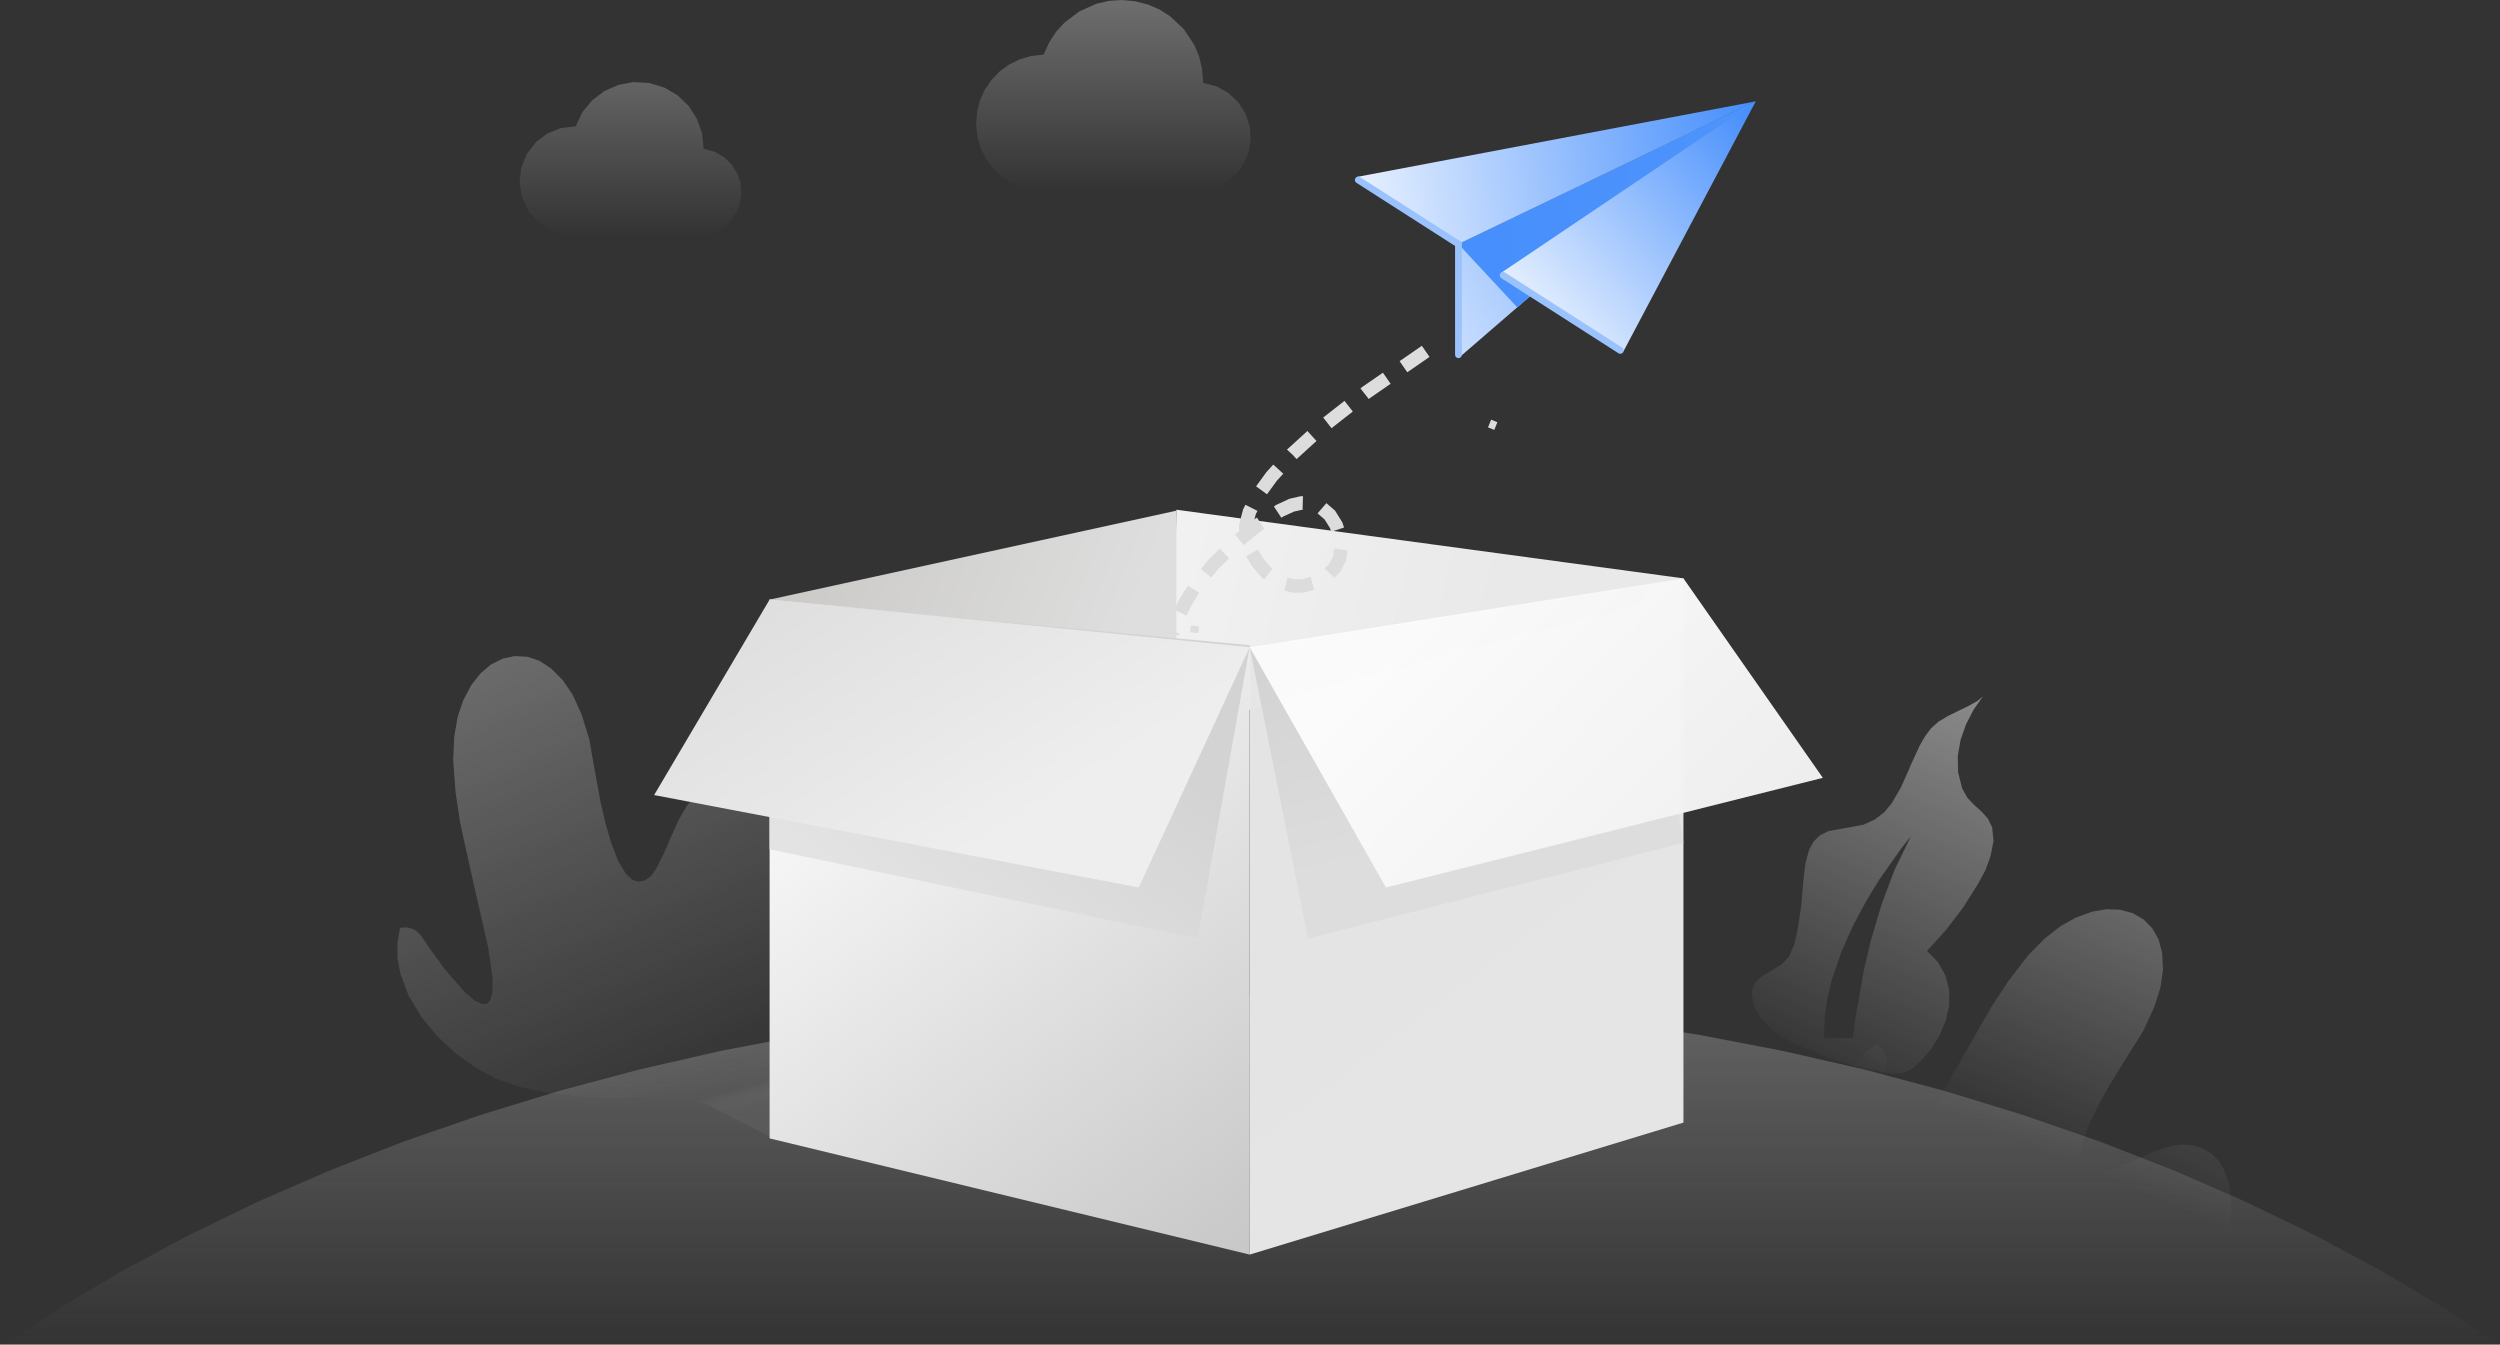 <?xml version="1.0" standalone="no"?><!DOCTYPE svg PUBLIC "-//W3C//DTD SVG 1.1//EN" "http://www.w3.org/Graphics/SVG/1.1/DTD/svg11.dtd"><svg height="199" node-id="1" sillyvg="true" template-height="199" template-width="370" version="1.1" viewBox="0 0 370 199" width="370" xmlns="http://www.w3.org/2000/svg" xmlns:xlink="http://www.w3.org/1999/xlink"><rect x="0" y="0" width="370" height="199" fill="#333333" stroke="none"/><defs node-id="98"><linearGradient gradientUnits="objectBoundingBox" id="linearGradient-1" node-id="7" spreadMethod="pad" x1="-0.47" x2="0.689" y1="-1.86" y2="1"><stop offset="0" stop-color="#d2d2d2"></stop><stop offset="1" stop-color="#d2d2d2" stop-opacity="0"></stop></linearGradient><linearGradient gradientUnits="objectBoundingBox" id="linearGradient-2" node-id="10" spreadMethod="pad" x1="1.19" x2="0.545" y1="-1.109" y2="0.556"><stop offset="0" stop-color="#d2d2d2"></stop><stop offset="1" stop-color="#d2d2d2" stop-opacity="0"></stop></linearGradient><linearGradient gradientUnits="objectBoundingBox" id="linearGradient-3" node-id="13" spreadMethod="pad" x1="0.5" x2="0.5" y1="-2.212" y2="1"><stop offset="0" stop-color="#d2d2d2"></stop><stop offset="1" stop-color="#d2d2d2" stop-opacity="0"></stop></linearGradient><linearGradient gradientUnits="objectBoundingBox" id="linearGradient-4" node-id="16" spreadMethod="pad" x1="1.001" x2="0.388" y1="-0.978" y2="1.047"><stop offset="0" stop-color="#d2d2d2"></stop><stop offset="1" stop-color="#d2d2d2" stop-opacity="0"></stop></linearGradient><linearGradient gradientUnits="objectBoundingBox" id="linearGradient-5" node-id="19" spreadMethod="pad" x1="0.5" x2="0.5" y1="-2.301" y2="1"><stop offset="0" stop-color="#d2d2d2"></stop><stop offset="1" stop-color="#d2d2d2" stop-opacity="0"></stop></linearGradient><linearGradient gradientUnits="objectBoundingBox" id="linearGradient-6" node-id="22" spreadMethod="pad" x1="0.5" x2="0.5" y1="-1.692" y2="1"><stop offset="0" stop-color="#d2d2d2"></stop><stop offset="1" stop-color="#d2d2d2" stop-opacity="0"></stop></linearGradient><linearGradient gradientUnits="objectBoundingBox" id="linearGradient-7" node-id="25" spreadMethod="pad" x1="0.676" x2="0.73" y1="0.481" y2="0.537"><stop offset="0" stop-color="#858585" stop-opacity="0"></stop><stop offset="1" stop-color="#616161" stop-opacity="0.5"></stop></linearGradient><linearGradient gradientUnits="objectBoundingBox" id="linearGradient-8" node-id="28" spreadMethod="pad" x1="-0.091" x2="0.633" y1="0.47" y2="0.543"><stop offset="0" stop-color="#f2f2f2"></stop><stop offset="1" stop-color="#e9e9e9"></stop></linearGradient><linearGradient gradientUnits="objectBoundingBox" id="linearGradient-9" node-id="31" spreadMethod="pad" x1="0.017" x2="0.926" y1="0.417" y2="0.537"><stop offset="0" stop-color="#cac9c6"></stop><stop offset="1" stop-color="#dedede"></stop></linearGradient><linearGradient gradientUnits="objectBoundingBox" id="linearGradient-10" node-id="34" spreadMethod="pad" x1="0.871" x2="0.231" y1="1.134" y2="0"><stop offset="0" stop-color="#c5c5c5"></stop><stop offset="1" stop-color="#ffffff"></stop></linearGradient><linearGradient gradientUnits="objectBoundingBox" id="linearGradient-11" node-id="37" spreadMethod="pad" x1="0.042" x2="0.591" y1="0.696" y2="0.199"><stop offset="0" stop-color="#e3e3e3"></stop><stop offset="1" stop-color="#d3d3d3"></stop></linearGradient><linearGradient gradientUnits="objectBoundingBox" id="linearGradient-12" node-id="40" spreadMethod="pad" x1="0.377" x2="0.989" y1="0.249" y2="1.497"><stop offset="0" stop-color="#e5e5e5"></stop><stop offset="1" stop-color="#e8e8e8"></stop></linearGradient><linearGradient gradientUnits="objectBoundingBox" id="linearGradient-13" node-id="43" spreadMethod="pad" x1="0.773" x2="0.591" y1="0.621" y2="0.059"><stop offset="0" stop-color="#dddddd"></stop><stop offset="1" stop-color="#d3d3d3"></stop></linearGradient><linearGradient gradientUnits="objectBoundingBox" id="linearGradient-14" node-id="46" spreadMethod="pad" x1="0.712" x2="-0.081" y1="0.645" y2="0.035"><stop offset="0" stop-color="#eeeeee"></stop><stop offset="1" stop-color="#dadbda"></stop></linearGradient><linearGradient gradientUnits="objectBoundingBox" id="linearGradient-15" node-id="49" spreadMethod="pad" x1="0.223" x2="1.225" y1="0.354" y2="0.886"><stop offset="0" stop-color="#fafafa"></stop><stop offset="1" stop-color="#ebebeb"></stop></linearGradient><linearGradient gradientUnits="objectBoundingBox" id="linearGradient-16" node-id="52" spreadMethod="pad" x1="0.839" x2="0.241" y1="0" y2="0.962"><stop offset="0" stop-color="#dddddd"></stop><stop offset="1" stop-color="#dcdcdc"></stop></linearGradient><linearGradient gradientUnits="objectBoundingBox" id="linearGradient-17" node-id="55" spreadMethod="pad" x1="-0.153" x2="1" y1="0.5" y2="0.436"><stop offset="0" stop-color="#ffffff"></stop><stop offset="1" stop-color="#478ffc"></stop></linearGradient><linearGradient gradientUnits="objectBoundingBox" id="linearGradient-18" node-id="58" spreadMethod="pad" x1="-0.617" x2="1" y1="1.005" y2="0.127"><stop offset="0" stop-color="#ffffff"></stop><stop offset="1" stop-color="#478ffc"></stop></linearGradient><linearGradient gradientUnits="objectBoundingBox" id="linearGradient-19" node-id="61" spreadMethod="pad" x1="1.892" x2="0.077" y1="0.539" y2="0.64"><stop offset="0" stop-color="#5598fc"></stop><stop offset="1" stop-color="#478ffc"></stop></linearGradient><linearGradient gradientUnits="objectBoundingBox" id="linearGradient-20" node-id="64" spreadMethod="pad" x1="0" x2="1" y1="0.982" y2="0.075"><stop offset="0" stop-color="#ffffff"></stop><stop offset="1" stop-color="#478ffc"></stop></linearGradient></defs><g node-id="219"><g node-id="220"><g node-id="221"><path d="M 73.26 159.55 L 70.32 157.97 L 67.38 155.84 L 64.69 153.33 L 62.35 150.49 L 60.48 147.37 L 59.26 144.11 L 58.84 141.86 L 58.82 139.61 L 59.20 137.33 L 60.12 137.25 L 60.99 137.44 L 61.76 137.88 L 62.38 138.57 L 63.38 140.06 L 65.80 143.40 L 68.77 146.82 L 70.29 148.10 L 71.41 148.61 L 72.03 148.57 L 72.51 148.11 L 72.87 147.01 L 72.91 144.79 L 72.26 140.28 L 70.16 131.08 L 68.12 121.88 L 67.42 117.22 L 67.07 112.47 L 67.23 108.99 L 67.74 106.07 L 68.57 103.62 L 69.78 101.35 L 71.15 99.62 L 72.67 98.35 L 74.42 97.47 L 76.19 97.10 L 78.04 97.20 L 79.80 97.78 L 81.55 98.92 L 83.34 100.72 L 84.76 102.84 L 86.07 105.70 L 87.23 109.47 L 87.81 112.84 L 88.86 118.59 L 89.59 121.76 L 90.45 124.74 L 91.51 127.46 L 92.62 129.31 L 93.54 130.18 L 94.45 130.49 L 95.44 130.32 L 96.36 129.64 L 97.02 128.71 L 98.23 126.39 L 99.30 123.89 L 100.40 121.42 L 101.65 119.26 L 102.68 118.01 L 103.92 117.06 L 105.42 116.37 L 106.87 116.10 L 108.26 116.16 L 109.64 116.53 L 111.58 117.52 L 113.40 118.98 L 114.99 120.73 L 116.30 122.62 L 117.68 125.18 L 119.17 128.53 L 120.47 132.13 L 121.58 136.07 L 122.36 140.10 L 122.70 144.04 L 122.64 146.66 L 122.29 149.06 L 121.67 151.28 L 120.71 153.34 L 119.39 155.10 L 117.67 156.60 L 115.64 157.80 L 113.22 158.91 L 110.36 159.90 L 105.88 161.04 L 100.90 161.86 L 95.79 162.34 L 90.66 162.48 L 85.61 162.27 L 81.02 161.74 L 76.71 160.82 L 73.35 159.64 L 73.26 159.55 Z" fill="url(#linearGradient-1)" fill-rule="nonzero" group-id="1,2,3" id="路径" node-id="71" stroke="none" target-height="65.382" target-width="63.881" target-x="58.818" target-y="97.096"></path><path d="M 273.19 180.43 L 272.07 177.29 L 271.31 173.74 L 271.00 170.07 L 271.17 166.39 L 271.58 163.97 L 272.25 161.71 L 273.16 159.58 L 274.37 157.63 L 275.87 155.95 L 277.69 154.50 L 278.43 155.07 L 278.94 155.81 L 279.20 156.67 L 279.19 157.60 L 278.92 159.38 L 278.48 163.48 L 278.38 168.01 L 278.65 169.98 L 279.14 171.11 L 279.63 171.50 L 280.29 171.48 L 281.30 170.90 L 282.81 169.28 L 285.36 165.50 L 290.02 157.26 L 294.69 149.07 L 297.27 145.15 L 300.17 141.39 L 302.61 138.90 L 304.95 137.08 L 307.21 135.81 L 309.63 134.93 L 311.80 134.56 L 313.78 134.64 L 315.67 135.16 L 317.24 136.07 L 318.54 137.39 L 319.46 139.01 L 320.00 141.03 L 320.12 143.57 L 319.76 146.10 L 318.81 149.10 L 317.15 152.68 L 315.32 155.57 L 312.25 160.54 L 310.66 163.38 L 309.29 166.16 L 308.25 168.90 L 307.84 171.01 L 307.93 172.28 L 308.40 173.12 L 309.25 173.67 L 310.38 173.77 L 311.49 173.53 L 313.94 172.62 L 316.42 171.48 L 318.90 170.39 L 321.29 169.62 L 322.89 169.38 L 324.46 169.49 L 326.04 169.97 L 327.29 170.75 L 328.28 171.72 L 329.06 172.92 L 329.83 174.96 L 330.20 177.26 L 330.21 179.62 L 329.91 181.90 L 328.94 185.25 L 327.34 188.63 L 325.21 191.77 L 322.55 194.58 L 320.53 196.19 L 318.33 197.51 L 315.93 198.55 L 313.41 199.23 L 310.73 199.50 L 307.84 199.36 L 303.26 198.54 L 298.08 197.20 L 292.90 195.44 L 287.81 193.24 L 284.52 191.51 L 281.56 189.64 L 278.89 187.63 L 276.48 185.35 L 274.61 182.98 L 273.22 180.52 L 273.19 180.43 Z" fill="url(#linearGradient-2)" fill-rule="nonzero" group-id="1,2,3" id="路径" node-id="72" stroke="none" target-height="64.94" target-width="59.213" target-x="270.998" target-y="134.562"></path><path d="M 370.52 199.36 L 361.69 193.58 L 352.37 188.06 L 342.54 182.79 L 332.18 177.78 L 321.73 173.23 L 310.86 168.98 L 299.54 165.06 L 287.77 161.45 L 275.97 158.30 L 263.82 155.53 L 251.31 153.13 L 238.42 151.12 L 225.55 149.56 L 212.41 148.43 L 198.99 147.75 L 185.26 147.50 L 171.53 147.75 L 158.11 148.43 L 144.96 149.56 L 132.10 151.12 L 119.21 153.13 L 106.70 155.53 L 94.55 158.30 L 82.75 161.45 L 70.98 165.06 L 59.66 168.98 L 48.79 173.23 L 38.33 177.78 L 27.98 182.79 L 18.15 188.06 L 8.83 193.58 L 0.00 199.36 L 370.52 199.36 Z" fill="url(#linearGradient-3)" fill-rule="nonzero" group-id="1,2,3" id="路径" node-id="73" stroke="none" target-height="51.852" target-width="370.519" target-x="0" target-y="147.505"></path><path d="M 293.47 103.06 L 292.10 105.02 L 290.97 107.20 L 290.16 109.52 L 289.75 111.90 L 289.80 114.31 L 290.40 116.70 L 291.20 118.11 L 292.20 119.15 L 293.27 120.11 L 294.22 121.17 L 294.84 122.45 L 295.04 124.46 L 294.61 126.67 L 293.86 128.76 L 292.79 130.75 L 290.55 134.31 L 288.01 137.63 L 285.19 140.74 L 286.81 142.39 L 287.92 144.36 L 288.49 146.55 L 288.48 148.86 L 287.94 151.12 L 287.05 153.25 L 285.84 155.21 L 284.32 156.97 L 283.20 158.02 L 281.85 158.75 L 280.43 158.91 L 279.01 158.75 L 274.46 157.76 L 270.05 156.35 L 265.77 154.52 L 263.82 153.49 L 262.03 152.23 L 260.56 150.70 L 259.59 148.85 L 259.29 147.33 L 259.37 146.26 L 259.73 145.51 L 260.68 144.55 L 261.96 143.77 L 262.42 143.51 L 263.73 142.68 L 264.77 141.57 L 265.52 139.87 L 265.98 137.99 L 266.56 134.23 L 266.93 130.07 L 267.20 127.79 L 267.76 125.74 L 268.40 124.56 L 269.33 123.65 L 270.60 123.00 L 273.22 122.53 L 275.83 122.05 L 277.51 121.26 L 278.88 120.20 L 279.99 118.86 L 281.34 116.53 L 282.50 113.93 L 282.76 113.29 L 284.11 110.36 L 284.89 109.00 L 285.79 107.79 L 286.89 106.81 L 288.33 105.94 L 291.34 104.48 L 292.67 103.74 L 293.47 103.06 Z M 282.80 123.79 L 281.42 125.52 L 278.15 130.16 L 276.26 133.25 L 274.28 136.93 L 272.53 140.84 L 271.11 145.02 L 270.42 147.89 L 270.03 150.76 L 269.94 153.63 L 274.23 153.63 L 274.59 150.73 L 275.89 143.42 L 276.98 138.85 L 278.51 133.75 L 280.42 128.68 L 282.80 123.79 Z" fill="url(#linearGradient-4)" fill-rule="nonzero" group-id="1,2,3" id="形状结合" node-id="74" stroke="none" target-height="55.853" target-width="35.745" target-x="259.292" target-y="103.06"></path><path d="M 104.14 22.01 L 104.14 22.01 L 103.89 19.67 L 103.12 17.54 L 101.90 15.66 L 100.27 14.10 L 98.32 12.96 L 96.07 12.28 L 93.72 12.15 L 91.50 12.57 L 89.44 13.48 L 87.65 14.84 L 86.21 16.58 L 85.19 18.70 L 83.00 18.96 L 81.02 19.76 L 79.31 21.05 L 77.97 22.79 L 77.15 24.83 L 76.90 26.95 L 77.22 29.07 L 78.11 31.08 L 79.50 32.78 L 81.25 34.01 L 83.26 34.75 L 85.44 34.94 L 103.33 34.94 L 105.00 34.69 L 106.45 34.10 L 107.73 33.15 L 108.74 31.92 L 109.40 30.50 L 109.73 28.85 L 109.61 27.16 L 109.12 25.67 L 108.27 24.33 L 107.13 23.23 L 105.76 22.46 L 104.14 22.01 L 104.14 22.01 Z" fill="url(#linearGradient-5)" fill-rule="nonzero" group-id="1,2,3" id="路径" node-id="75" stroke="none" target-height="22.784" target-width="32.825" target-x="76.904" target-y="12.152"></path><path d="M 178.07 12.21 L 178.07 12.15 L 177.91 10.19 L 177.47 8.36 L 176.75 6.64 L 175.21 4.32 L 173.18 2.41 L 171.61 1.41 L 169.88 0.67 L 167.97 0.18 L 166.02 0.00 L 164.14 0.13 L 162.32 0.54 L 159.77 1.67 L 157.55 3.34 L 156.29 4.72 L 155.27 6.29 L 154.46 8.08 L 152.61 8.29 L 150.91 8.78 L 149.35 9.55 L 147.94 10.58 L 146.75 11.81 L 145.77 13.25 L 145.04 14.84 L 144.61 16.54 L 144.46 18.40 L 144.66 20.25 L 145.15 21.94 L 145.93 23.50 L 146.96 24.91 L 148.19 26.10 L 149.63 27.09 L 151.22 27.81 L 152.92 28.25 L 154.78 28.39 L 177.00 28.39 L 179.08 28.13 L 180.94 27.38 L 182.55 26.20 L 183.83 24.67 L 184.70 22.86 L 185.10 20.80 L 184.96 18.71 L 184.32 16.80 L 183.25 15.13 L 181.80 13.76 L 180.05 12.78 L 178.01 12.26 L 178.07 12.21 Z" fill="url(#linearGradient-6)" fill-rule="nonzero" group-id="1,2,3" id="路径" node-id="76" stroke="none" target-height="28.39" target-width="40.634" target-x="144.463" target-y="0.003"></path></g><path d="M 61.00 141.00 L 113.84 141.00 L 167.00 170.00 L 114.78 168.67 Z" fill="url(#linearGradient-7)" fill-rule="nonzero" group-id="1,2" id="矩形" node-id="77" stroke="none" target-height="29" target-width="106" target-x="61" target-y="141"></path><path d="M 174.10 75.44 L 173.58 108.48 L 249.15 85.60 Z" fill="url(#linearGradient-8)" fill-rule="nonzero" group-id="1,2" id="路径" node-id="78" stroke="none" target-height="33.037" target-width="75.568" target-x="173.58" target-y="75.444"></path><path d="M 113.90 88.74 L 174.10 75.58 L 174.10 95.64 Z" fill="url(#linearGradient-9)" fill-rule="nonzero" group-id="1,2" id="路径" node-id="79" stroke="none" target-height="20.062" target-width="60.198" target-x="113.901" target-y="75.58"></path><path d="M 113.90 88.74 L 184.95 95.78 L 184.95 185.68 L 113.90 168.48 Z" fill="url(#linearGradient-10)" fill-rule="nonzero" group-id="1,2" id="路径" node-id="80" stroke="none" target-height="96.938" target-width="71.049" target-x="113.901" target-y="88.741"></path><path d="M 113.90 88.74 L 185.00 95.50 L 177.26 138.90 L 113.90 125.70 Z" fill="url(#linearGradient-11)" fill-rule="nonzero" group-id="1,2" id="矩形" node-id="81" stroke="none" target-height="50.163" target-width="71.099" target-x="113.901" target-y="88.741"></path><path d="M 184.95 95.78 L 249.15 85.60 L 249.15 166.14 L 184.95 185.68 Z" fill="url(#linearGradient-12)" fill-opacity="0.99" fill-rule="nonzero" group-id="1,2,4" id="路径" node-id="82" stroke="none" target-height="100.074" target-width="64.198" target-x="184.951" target-y="85.605"></path><path d="M 185.00 96.00 L 243.12 86.71 L 249.15 124.73 L 193.59 138.90 Z" fill="url(#linearGradient-13)" fill-rule="nonzero" group-id="1,2" id="矩形" node-id="83" stroke="none" target-height="52.195" target-width="64.148" target-x="185" target-y="86.708"></path><path d="M 113.90 88.74 L 96.81 117.67 L 168.54 131.35 L 184.95 95.78 Z" fill="url(#linearGradient-14)" fill-rule="nonzero" group-id="1,2" id="路径" node-id="84" stroke="none" target-height="42.605" target-width="88.136" target-x="96.815" target-y="88.741"></path><path d="M 184.95 95.78 L 205.12 131.35 L 269.78 115.12 L 249.15 85.60 Z" fill="url(#linearGradient-15)" fill-opacity="0.99" fill-rule="nonzero" group-id="1,2,5" id="路径" node-id="85" stroke="none" target-height="45.741" target-width="84.827" target-x="184.951" target-y="85.605"></path><path d="M 176.19 93.07 L 177.42 93.20" fill="none" group-id="1,2" id="路径" node-id="86" stroke="#dddddd" stroke-linecap="butt" stroke-width="1" target-height="0.123" target-width="1.235" target-x="176.185" target-y="93.074"></path><path d="M 220.69 63.44 L 221.15 62.30" fill="none" group-id="1,2" id="路径" node-id="87" stroke="#dddddd" stroke-linecap="butt" stroke-width="1" target-height="1.148" target-width="0.457" target-x="220.691" target-y="62.296"></path><path d="M 211.00 52.00 L 202.23 58.06 L 195.38 63.42 L 191.22 67.21 L 188.21 70.50 L 186.13 73.36 L 184.92 75.74 L 184.38 77.78 L 184.39 79.57 L 184.90 81.20 L 186.19 83.31 L 187.46 84.78 L 188.72 85.74 L 190.16 86.41 L 191.51 86.72 L 192.83 86.71 L 194.71 86.22 L 196.30 85.30 L 197.54 84.03 L 198.24 82.68 L 198.47 81.17 L 198.31 79.42 L 197.75 77.73 L 196.81 76.22 L 195.50 75.09 L 193.82 74.48 L 192.61 74.44 L 191.16 74.77 L 189.41 75.58 L 186.03 77.80 L 182.65 80.51 L 179.55 83.55 L 176.91 86.81 L 175.42 89.15 L 174.32 91.46 L 173.58 93.75" fill="none" group-id="1,2" id="路径-19" node-id="88" stroke="url(#linearGradient-16)" stroke-dasharray="4 3" stroke-linecap="butt" stroke-width="2" target-height="41.753" target-width="37.42" target-x="173.58" target-y="52"></path><path d="M 259.85 15.00 L 200.85 26.18 L 215.85 36.13 Z" fill="url(#linearGradient-17)" fill-rule="nonzero" group-id="1,2,6" id="路径-16备份" node-id="90" stroke="none" target-height="21.134" target-width="59" target-x="200.852" target-y="15"></path><path d="M 259.85 15.00 L 215.85 36.13 L 215.85 53.00 Z" fill="url(#linearGradient-18)" fill-rule="nonzero" group-id="1,2,6" id="路径-16备份-2" node-id="91" stroke="none" target-height="38" target-width="44" target-x="215.852" target-y="15"></path><path d="M 259.85 15.00 L 215.85 36.13 L 224.55 45.49 Z" fill="url(#linearGradient-19)" fill-rule="nonzero" group-id="1,2,6" id="路径-16备份-2" node-id="92" stroke="none" target-height="30.495" target-width="44" target-x="215.852" target-y="15"></path><path d="M 259.85 15.00 L 222.17 40.38 L 240.27 52.00 Z" fill="url(#linearGradient-20)" fill-rule="nonzero" group-id="1,2,6" id="路径-16备份" node-id="93" stroke="none" target-height="37" target-width="37.679" target-x="222.173" target-y="15"></path><path d="M 215.85 36.13 L 201.03 26.64" fill="none" group-id="1,2,6" id="路径-16" node-id="94" stroke="#9ac2fd" stroke-linecap="round" stroke-width="1" target-height="9.499" target-width="14.818" target-x="201.034" target-y="26.635"></path><path d="M 222.46 40.75 L 239.80 51.86" fill="none" group-id="1,2,6" id="路径-17" node-id="95" stroke="#9ac2fd" stroke-linecap="round" stroke-width="1" target-height="11.113" target-width="17.342" target-x="222.461" target-y="40.745"></path><path d="M 215.85 36.13 L 215.85 52.50" fill="none" group-id="1,2,6" id="路径-18" node-id="96" stroke="#9ac2fd" stroke-linecap="round" stroke-width="1" target-height="16.362" target-width="0" target-x="215.852" target-y="36.134"></path></g></g></svg>